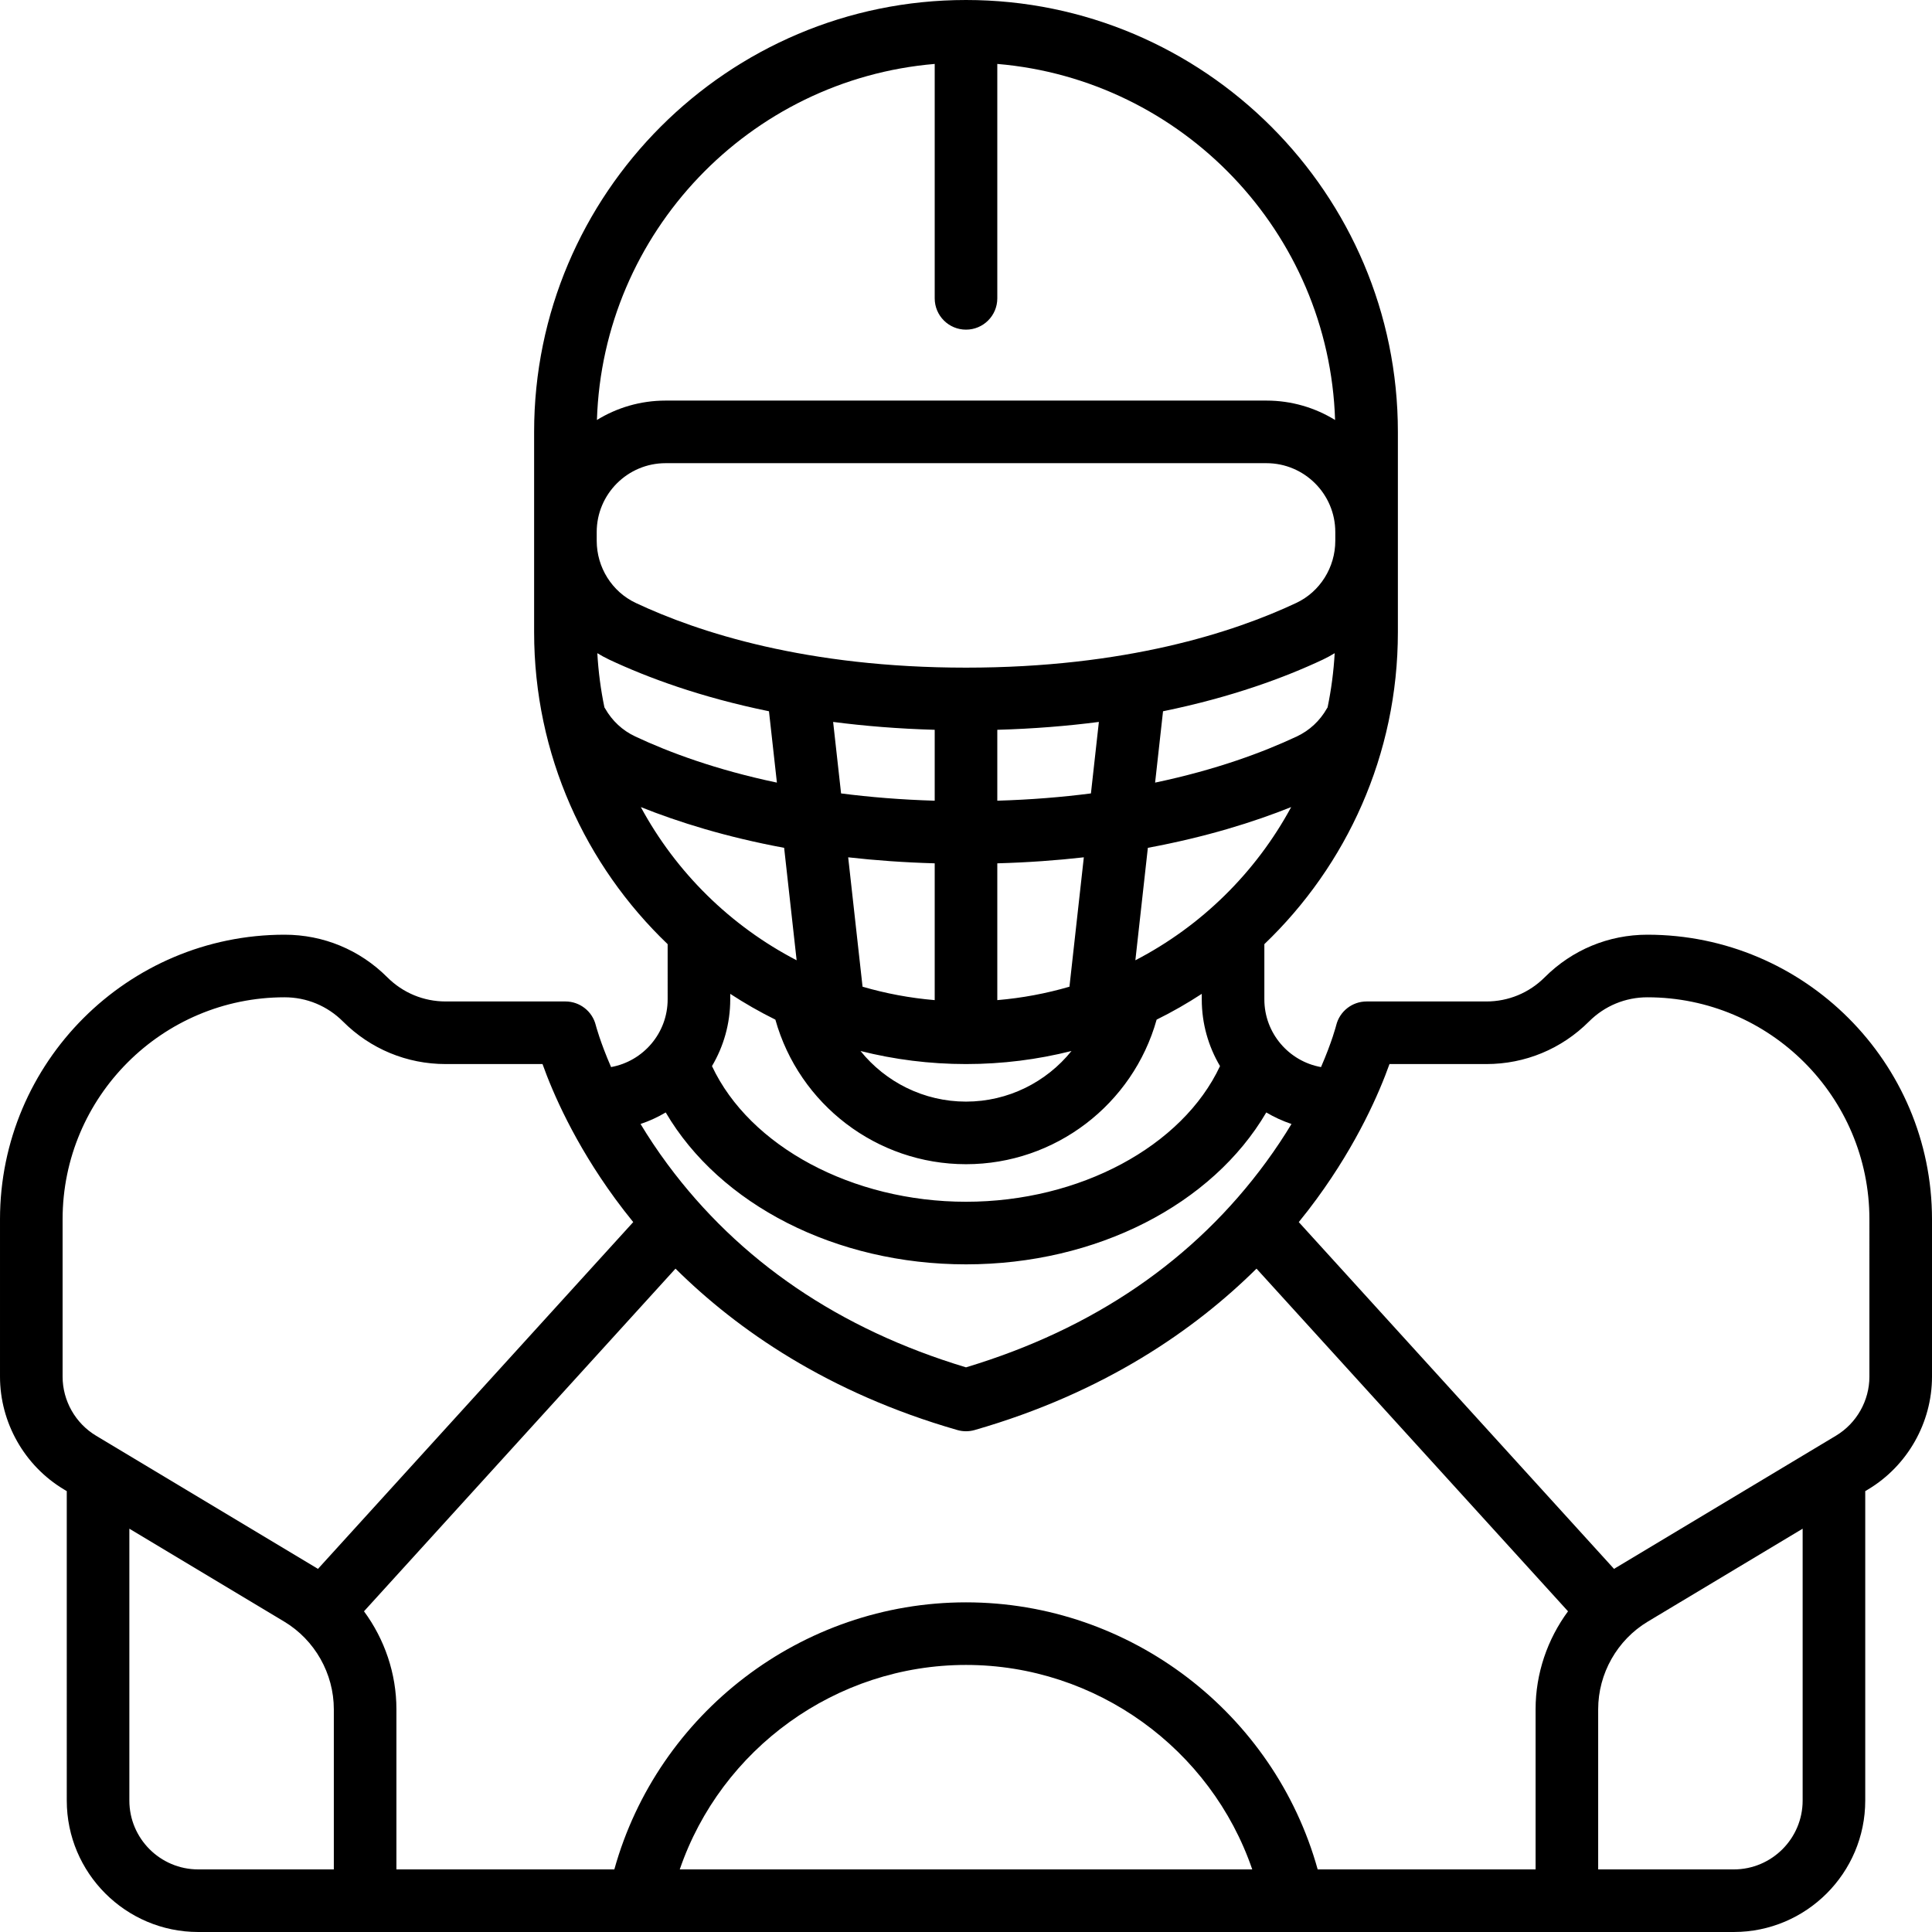 <?xml version="1.0" encoding="iso-8859-1"?>
<!-- Generator: Adobe Illustrator 19.0.0, SVG Export Plug-In . SVG Version: 6.00 Build 0)  -->
<svg version="1.1" id="Capa_1" xmlns="http://www.w3.org/2000/svg" xmlns:xlink="http://www.w3.org/1999/xlink" x="0px" y="0px"
	 viewBox="0 0 463.001 463.001" style="enable-background:new 0 0 463.001 463.001;" xml:space="preserve">
<path d="M394.801,224c-9.29,0-18.024,3.618-24.613,10.207c-3.736,3.736-8.703,5.793-13.987,5.793h-28.7
	c-3.452,0-6.458,2.356-7.283,5.708c-0.018,0.075-0.995,3.931-3.638,10.018c-7.707-1.385-13.579-8.125-13.579-16.226v-13.236
	c19.708-18.855,32-45.4,32-74.764v-48c0-57.07-46.43-103.5-103.5-103.5s-103.5,46.43-103.5,103.5v48
	c0,29.364,12.292,55.909,32,74.764V239.5c0,8.093-5.861,14.83-13.559,16.222c-2.64-6.076-3.641-9.948-3.658-10.015
	c-0.825-3.352-3.831-5.708-7.283-5.708h-28.7c-5.284,0-10.25-2.058-14.006-5.813C86.225,227.618,77.491,224,68.201,224
	c-37.606,0-68.2,30.594-68.2,68.2v37.711c0,11.001,5.86,21.351,15.293,27.011l0.707,0.424V431.5c0,17.369,14.131,31.5,31.5,31.5
	h105.611c0.011,0,0.021,0,0.032,0h156.709c0.011,0,0.022,0.001,0.034,0.001c0.01,0,0.02-0.001,0.029-0.001h105.586
	c17.369,0,31.5-14.131,31.5-31.5v-74.153l0.707-0.424c9.433-5.66,15.293-16.01,15.293-27.011V292.2
	C463.001,254.594,432.406,224,394.801,224z M272.088,230.128l2.994-26.95c13.957-2.585,25.369-6.17,34.345-9.763
	C300.965,209.084,287.915,221.925,272.088,230.128z M145.016,169.79c-0.052-0.092-0.112-0.175-0.168-0.264
	c-0.879-4.23-1.452-8.57-1.701-12.995c0.913,0.553,1.848,1.077,2.825,1.536c9.104,4.281,21.822,9.014,38.311,12.387l1.9,17.098
	c-14.605-3.067-25.86-7.259-33.957-11.061C149.184,175.063,146.691,172.746,145.016,169.79z M318.153,169.526
	c-0.055,0.088-0.115,0.172-0.167,0.263c-1.675,2.957-4.168,5.275-7.21,6.703c-8.097,3.802-19.352,7.994-33.957,11.061l1.9-17.098
	c16.489-3.372,29.207-8.106,38.311-12.386c0.977-0.459,1.912-0.983,2.825-1.536C319.605,160.956,319.032,165.296,318.153,169.526z
	 M239.001,239.679v-32.783c7.353-0.206,14.262-0.71,20.737-1.442l-3.445,31.007C250.733,238.085,244.95,239.177,239.001,239.679z
	 M239.001,191.887v-16.992c8.737-0.246,16.845-0.914,24.342-1.885l-1.903,17.131C254.54,191.031,247.066,191.648,239.001,191.887z
	 M320.001,129.604c0,6.373-3.671,12.218-9.354,14.889C295.602,151.567,269.657,160,231.501,160
	c-38.157,0-64.101-8.433-79.146-15.507c-5.683-2.672-9.354-8.516-9.354-14.889V127.5c0-9.098,7.402-16.5,16.5-16.5h144
	c9.098,0,16.5,7.402,16.5,16.5V129.604z M199.659,173.01c7.496,0.971,15.604,1.639,24.342,1.885v16.992
	c-8.065-0.239-15.539-0.856-22.438-1.746L199.659,173.01z M224.001,206.896v32.783c-5.949-0.502-11.733-1.594-17.292-3.218
	l-3.445-31.007C209.738,206.186,216.648,206.689,224.001,206.896z M231.501,255c8.718,0,17.185-1.089,25.279-3.128
	C250.774,259.326,241.59,264,231.501,264s-19.273-4.674-25.279-12.128C214.316,253.911,222.783,255,231.501,255z M224.01,15.32
	c-0.001,0.06-0.009,0.119-0.009,0.18v56c0,4.142,3.358,7.5,7.5,7.5s7.5-3.358,7.5-7.5v-56c0-0.061-0.008-0.119-0.009-0.18
	c44.371,3.737,79.527,40.349,80.958,85.329C315.159,97.703,309.526,96,303.501,96h-144c-6.025,0-11.658,1.703-16.449,4.649
	C144.483,55.669,179.638,19.057,224.01,15.32z M153.574,193.416c8.976,3.593,20.388,7.178,34.344,9.763l2.994,26.95
	C175.087,221.925,162.037,209.085,153.574,193.416z M185.816,244.354C191.503,264.65,210.115,279,231.501,279
	s39.997-14.35,45.685-34.646c3.738-1.846,7.348-3.911,10.815-6.179v1.325c0,5.833,1.6,11.297,4.374,15.987
	C283.356,274.736,258.737,288,231.501,288c-27.217,0-51.857-13.268-60.876-32.511c2.776-4.69,4.376-10.155,4.376-15.989v-1.325
	C178.468,240.442,182.078,242.507,185.816,244.354z M159.539,266.596C172.476,288.658,200.262,303,231.501,303
	c31.261,0,59.027-14.338,71.961-36.404c1.895,1.126,3.918,2.055,6.04,2.768c-1.75,2.894-3.754,5.941-6.053,9.081
	c-17.188,23.48-41.385,40.038-71.948,49.237c-30.308-9.123-54.366-25.493-71.538-48.68c-2.463-3.326-4.604-6.567-6.458-9.641
	C155.625,268.649,157.646,267.721,159.539,266.596z M368.001,409.618V448h-52.222c-10.419-37.428-44.909-64-84.278-64
	s-73.859,26.572-84.278,64H95.001v-38.382c0-8.538-2.821-16.76-7.771-23.471l74.653-82.118
	c14.771,14.624,36.485,29.749,67.546,38.679c1.354,0.39,2.791,0.39,4.145,0c31.061-8.93,52.775-24.055,67.546-38.679l74.653,82.118
	C370.821,392.859,368.001,401.08,368.001,409.618z M300.098,448H162.904c9.893-28.874,37.401-49,68.597-49
	S290.204,419.126,300.098,448z M15.001,329.912V292.2c0-29.334,23.866-53.2,53.2-53.2c5.284,0,10.25,2.058,14.006,5.813
	C88.776,251.382,97.51,255,106.801,255h23.212c2.429,6.797,7.629,18.908,17.436,32.305c1.319,1.802,2.755,3.665,4.304,5.568
	l-75.558,83.114c-0.126-0.077-0.245-0.164-0.372-0.24L23.012,344.06C18.071,341.095,15.001,335.674,15.001,329.912z M31.001,431.5
	v-65.154l37.105,22.263c7.337,4.402,11.895,12.452,11.895,21.009V448h-32.5C38.403,448,31.001,440.598,31.001,431.5z M432.001,431.5
	c0,9.098-7.402,16.5-16.5,16.5h-32.5v-38.382c0-8.557,4.558-16.606,11.895-21.009l37.105-22.263V431.5z M448.001,329.912
	c0,5.762-3.069,11.184-8.011,14.148l-52.812,31.687c-0.127,0.076-0.246,0.163-0.372,0.24l-75.558-83.114
	c1.55-1.903,2.985-3.765,4.304-5.568c9.807-13.397,15.007-25.508,17.436-32.305h23.212c9.29,0,18.024-3.618,24.613-10.207
	c3.736-3.736,8.703-5.793,13.987-5.793c29.334,0,53.2,23.866,53.2,53.2V329.912z"/>
<g>
</g>
<g>
</g>
<g>
</g>
<g>
</g>
<g>
</g>
<g>
</g>
<g>
</g>
<g>
</g>
<g>
</g>
<g>
</g>
<g>
</g>
<g>
</g>
<g>
</g>
<g>
</g>
<g>
</g>
</svg>
